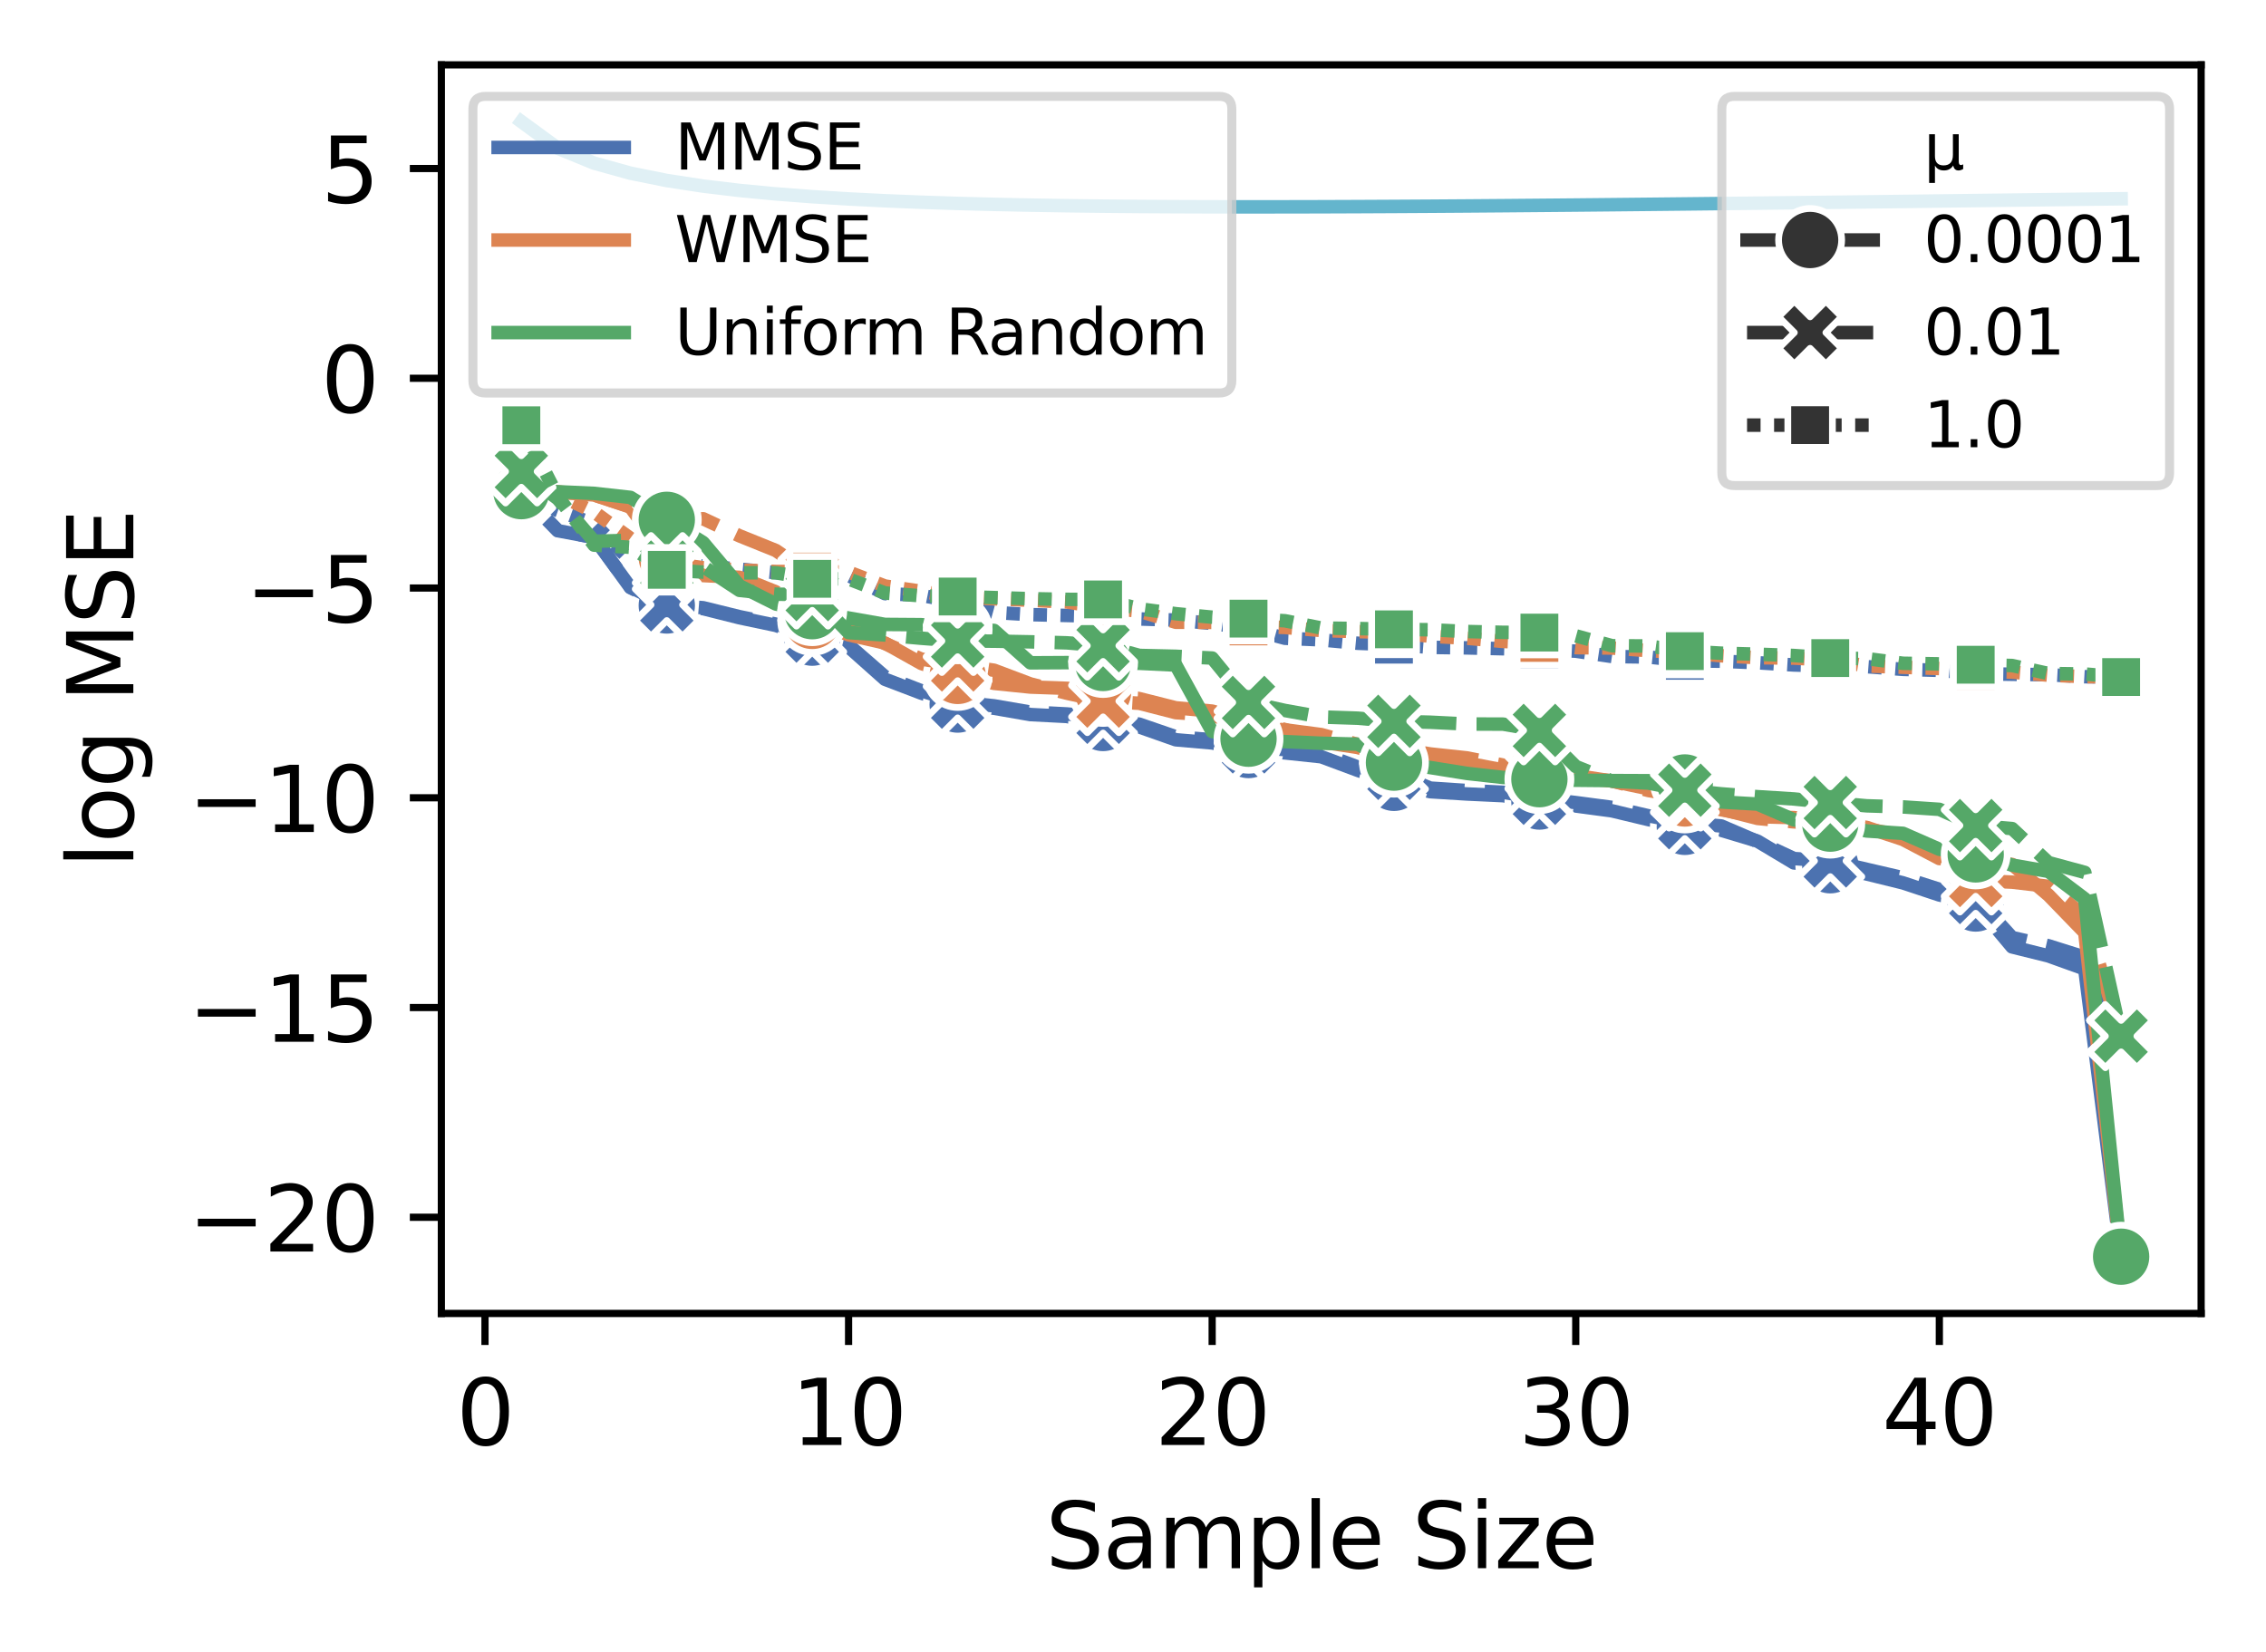 <?xml version="1.0" encoding="utf-8" standalone="no"?>
<!DOCTYPE svg PUBLIC "-//W3C//DTD SVG 1.1//EN"
  "http://www.w3.org/Graphics/SVG/1.1/DTD/svg11.dtd">
<svg xmlns:xlink="http://www.w3.org/1999/xlink" width="251.483pt" height="183.356pt" viewBox="0 0 251.483 183.356" xmlns="http://www.w3.org/2000/svg" version="1.1">
 <defs>
  <style type="text/css">*{stroke-linejoin: round; stroke-linecap: butt}</style>
 </defs>
 <g id="figure_1">
  <g id="patch_1">
   <path d="M -0 183.356 
L 251.483 183.356 
L 251.483 0 
L -0 0 
z
" style="fill: #ffffff"/>
  </g>
  <g id="axes_1">
   <g id="patch_2">
    <path d="M 48.983 145.8 
L 244.283 145.8 
L 244.283 7.2 
L 48.983 7.2 
z
" style="fill: #ffffff"/>
   </g>
   <g id="PolyCollection_1"/>
   <g id="PolyCollection_2"/>
   <g id="PolyCollection_3"/>
   <g id="PolyCollection_4"/>
   <g id="PolyCollection_5"/>
   <g id="PolyCollection_6"/>
   <g id="PolyCollection_7"/>
   <g id="PolyCollection_8"/>
   <g id="PolyCollection_9"/>
   <g id="PolyCollection_10"/>
   <g id="matplotlib.axis_1">
    <g id="xtick_1">
     <g id="line2d_1">
      <defs>
       <path id="mea31ee7e15" d="M 0 0 
L 0 3.5 
" style="stroke: #000000; stroke-width: 0.8"/>
      </defs>
      <g>
       <use xlink:href="#mea31ee7e15" x="53.825" y="145.8" style="stroke: #000000; stroke-width: 0.8"/>
      </g>
     </g>
     <g id="text_1">
      <!-- 0 -->
      <g transform="translate(50.644 160.398) scale(0.1 -0.1)">
       <defs>
        <path id="DejaVuSans-30" d="M 2034 4250 
Q 1547 4250 1301 3770 
Q 1056 3291 1056 2328 
Q 1056 1369 1301 889 
Q 1547 409 2034 409 
Q 2525 409 2770 889 
Q 3016 1369 3016 2328 
Q 3016 3291 2770 3770 
Q 2525 4250 2034 4250 
z
M 2034 4750 
Q 2819 4750 3233 4129 
Q 3647 3509 3647 2328 
Q 3647 1150 3233 529 
Q 2819 -91 2034 -91 
Q 1250 -91 836 529 
Q 422 1150 422 2328 
Q 422 3509 836 4129 
Q 1250 4750 2034 4750 
z
" transform="scale(0.016)"/>
       </defs>
       <use xlink:href="#DejaVuSans-30"/>
      </g>
     </g>
    </g>
    <g id="xtick_2">
     <g id="line2d_2">
      <g>
       <use xlink:href="#mea31ee7e15" x="94.176" y="145.8" style="stroke: #000000; stroke-width: 0.8"/>
      </g>
     </g>
     <g id="text_2">
      <!-- 10 -->
      <g transform="translate(87.814 160.398) scale(0.1 -0.1)">
       <defs>
        <path id="DejaVuSans-31" d="M 794 531 
L 1825 531 
L 1825 4091 
L 703 3866 
L 703 4441 
L 1819 4666 
L 2450 4666 
L 2450 531 
L 3481 531 
L 3481 0 
L 794 0 
L 794 531 
z
" transform="scale(0.016)"/>
       </defs>
       <use xlink:href="#DejaVuSans-31"/>
       <use xlink:href="#DejaVuSans-30" x="63.623"/>
      </g>
     </g>
    </g>
    <g id="xtick_3">
     <g id="line2d_3">
      <g>
       <use xlink:href="#mea31ee7e15" x="134.527" y="145.8" style="stroke: #000000; stroke-width: 0.8"/>
      </g>
     </g>
     <g id="text_3">
      <!-- 20 -->
      <g transform="translate(128.165 160.398) scale(0.1 -0.1)">
       <defs>
        <path id="DejaVuSans-32" d="M 1228 531 
L 3431 531 
L 3431 0 
L 469 0 
L 469 531 
Q 828 903 1448 1529 
Q 2069 2156 2228 2338 
Q 2531 2678 2651 2914 
Q 2772 3150 2772 3378 
Q 2772 3750 2511 3984 
Q 2250 4219 1831 4219 
Q 1534 4219 1204 4116 
Q 875 4013 500 3803 
L 500 4441 
Q 881 4594 1212 4672 
Q 1544 4750 1819 4750 
Q 2544 4750 2975 4387 
Q 3406 4025 3406 3419 
Q 3406 3131 3298 2873 
Q 3191 2616 2906 2266 
Q 2828 2175 2409 1742 
Q 1991 1309 1228 531 
z
" transform="scale(0.016)"/>
       </defs>
       <use xlink:href="#DejaVuSans-32"/>
       <use xlink:href="#DejaVuSans-30" x="63.623"/>
      </g>
     </g>
    </g>
    <g id="xtick_4">
     <g id="line2d_4">
      <g>
       <use xlink:href="#mea31ee7e15" x="174.879" y="145.8" style="stroke: #000000; stroke-width: 0.8"/>
      </g>
     </g>
     <g id="text_4">
      <!-- 30 -->
      <g transform="translate(168.516 160.398) scale(0.1 -0.1)">
       <defs>
        <path id="DejaVuSans-33" d="M 2597 2516 
Q 3050 2419 3304 2112 
Q 3559 1806 3559 1356 
Q 3559 666 3084 287 
Q 2609 -91 1734 -91 
Q 1441 -91 1130 -33 
Q 819 25 488 141 
L 488 750 
Q 750 597 1062 519 
Q 1375 441 1716 441 
Q 2309 441 2620 675 
Q 2931 909 2931 1356 
Q 2931 1769 2642 2001 
Q 2353 2234 1838 2234 
L 1294 2234 
L 1294 2753 
L 1863 2753 
Q 2328 2753 2575 2939 
Q 2822 3125 2822 3475 
Q 2822 3834 2567 4026 
Q 2313 4219 1838 4219 
Q 1578 4219 1281 4162 
Q 984 4106 628 3988 
L 628 4550 
Q 988 4650 1302 4700 
Q 1616 4750 1894 4750 
Q 2613 4750 3031 4423 
Q 3450 4097 3450 3541 
Q 3450 3153 3228 2886 
Q 3006 2619 2597 2516 
z
" transform="scale(0.016)"/>
       </defs>
       <use xlink:href="#DejaVuSans-33"/>
       <use xlink:href="#DejaVuSans-30" x="63.623"/>
      </g>
     </g>
    </g>
    <g id="xtick_5">
     <g id="line2d_5">
      <g>
       <use xlink:href="#mea31ee7e15" x="215.23" y="145.8" style="stroke: #000000; stroke-width: 0.8"/>
      </g>
     </g>
     <g id="text_5">
      <!-- 40 -->
      <g transform="translate(208.867 160.398) scale(0.1 -0.1)">
       <defs>
        <path id="DejaVuSans-34" d="M 2419 4116 
L 825 1625 
L 2419 1625 
L 2419 4116 
z
M 2253 4666 
L 3047 4666 
L 3047 1625 
L 3713 1625 
L 3713 1100 
L 3047 1100 
L 3047 0 
L 2419 0 
L 2419 1100 
L 313 1100 
L 313 1709 
L 2253 4666 
z
" transform="scale(0.016)"/>
       </defs>
       <use xlink:href="#DejaVuSans-34"/>
       <use xlink:href="#DejaVuSans-30" x="63.623"/>
      </g>
     </g>
    </g>
    <g id="text_6">
     <!-- Sample Size -->
     <g transform="translate(116.031 174.077) scale(0.1 -0.1)">
      <defs>
       <path id="DejaVuSans-53" d="M 3425 4513 
L 3425 3897 
Q 3066 4069 2747 4153 
Q 2428 4238 2131 4238 
Q 1616 4238 1336 4038 
Q 1056 3838 1056 3469 
Q 1056 3159 1242 3001 
Q 1428 2844 1947 2747 
L 2328 2669 
Q 3034 2534 3370 2195 
Q 3706 1856 3706 1288 
Q 3706 609 3251 259 
Q 2797 -91 1919 -91 
Q 1588 -91 1214 -16 
Q 841 59 441 206 
L 441 856 
Q 825 641 1194 531 
Q 1563 422 1919 422 
Q 2459 422 2753 634 
Q 3047 847 3047 1241 
Q 3047 1584 2836 1778 
Q 2625 1972 2144 2069 
L 1759 2144 
Q 1053 2284 737 2584 
Q 422 2884 422 3419 
Q 422 4038 858 4394 
Q 1294 4750 2059 4750 
Q 2388 4750 2728 4690 
Q 3069 4631 3425 4513 
z
" transform="scale(0.016)"/>
       <path id="DejaVuSans-61" d="M 2194 1759 
Q 1497 1759 1228 1600 
Q 959 1441 959 1056 
Q 959 750 1161 570 
Q 1363 391 1709 391 
Q 2188 391 2477 730 
Q 2766 1069 2766 1631 
L 2766 1759 
L 2194 1759 
z
M 3341 1997 
L 3341 0 
L 2766 0 
L 2766 531 
Q 2569 213 2275 61 
Q 1981 -91 1556 -91 
Q 1019 -91 701 211 
Q 384 513 384 1019 
Q 384 1609 779 1909 
Q 1175 2209 1959 2209 
L 2766 2209 
L 2766 2266 
Q 2766 2663 2505 2880 
Q 2244 3097 1772 3097 
Q 1472 3097 1187 3025 
Q 903 2953 641 2809 
L 641 3341 
Q 956 3463 1253 3523 
Q 1550 3584 1831 3584 
Q 2591 3584 2966 3190 
Q 3341 2797 3341 1997 
z
" transform="scale(0.016)"/>
       <path id="DejaVuSans-6d" d="M 3328 2828 
Q 3544 3216 3844 3400 
Q 4144 3584 4550 3584 
Q 5097 3584 5394 3201 
Q 5691 2819 5691 2113 
L 5691 0 
L 5113 0 
L 5113 2094 
Q 5113 2597 4934 2840 
Q 4756 3084 4391 3084 
Q 3944 3084 3684 2787 
Q 3425 2491 3425 1978 
L 3425 0 
L 2847 0 
L 2847 2094 
Q 2847 2600 2669 2842 
Q 2491 3084 2119 3084 
Q 1678 3084 1418 2786 
Q 1159 2488 1159 1978 
L 1159 0 
L 581 0 
L 581 3500 
L 1159 3500 
L 1159 2956 
Q 1356 3278 1631 3431 
Q 1906 3584 2284 3584 
Q 2666 3584 2933 3390 
Q 3200 3197 3328 2828 
z
" transform="scale(0.016)"/>
       <path id="DejaVuSans-70" d="M 1159 525 
L 1159 -1331 
L 581 -1331 
L 581 3500 
L 1159 3500 
L 1159 2969 
Q 1341 3281 1617 3432 
Q 1894 3584 2278 3584 
Q 2916 3584 3314 3078 
Q 3713 2572 3713 1747 
Q 3713 922 3314 415 
Q 2916 -91 2278 -91 
Q 1894 -91 1617 61 
Q 1341 213 1159 525 
z
M 3116 1747 
Q 3116 2381 2855 2742 
Q 2594 3103 2138 3103 
Q 1681 3103 1420 2742 
Q 1159 2381 1159 1747 
Q 1159 1113 1420 752 
Q 1681 391 2138 391 
Q 2594 391 2855 752 
Q 3116 1113 3116 1747 
z
" transform="scale(0.016)"/>
       <path id="DejaVuSans-6c" d="M 603 4863 
L 1178 4863 
L 1178 0 
L 603 0 
L 603 4863 
z
" transform="scale(0.016)"/>
       <path id="DejaVuSans-65" d="M 3597 1894 
L 3597 1613 
L 953 1613 
Q 991 1019 1311 708 
Q 1631 397 2203 397 
Q 2534 397 2845 478 
Q 3156 559 3463 722 
L 3463 178 
Q 3153 47 2828 -22 
Q 2503 -91 2169 -91 
Q 1331 -91 842 396 
Q 353 884 353 1716 
Q 353 2575 817 3079 
Q 1281 3584 2069 3584 
Q 2775 3584 3186 3129 
Q 3597 2675 3597 1894 
z
M 3022 2063 
Q 3016 2534 2758 2815 
Q 2500 3097 2075 3097 
Q 1594 3097 1305 2825 
Q 1016 2553 972 2059 
L 3022 2063 
z
" transform="scale(0.016)"/>
       <path id="DejaVuSans-20" transform="scale(0.016)"/>
       <path id="DejaVuSans-69" d="M 603 3500 
L 1178 3500 
L 1178 0 
L 603 0 
L 603 3500 
z
M 603 4863 
L 1178 4863 
L 1178 4134 
L 603 4134 
L 603 4863 
z
" transform="scale(0.016)"/>
       <path id="DejaVuSans-7a" d="M 353 3500 
L 3084 3500 
L 3084 2975 
L 922 459 
L 3084 459 
L 3084 0 
L 275 0 
L 275 525 
L 2438 3041 
L 353 3041 
L 353 3500 
z
" transform="scale(0.016)"/>
      </defs>
      <use xlink:href="#DejaVuSans-53"/>
      <use xlink:href="#DejaVuSans-61" x="63.477"/>
      <use xlink:href="#DejaVuSans-6d" x="124.756"/>
      <use xlink:href="#DejaVuSans-70" x="222.168"/>
      <use xlink:href="#DejaVuSans-6c" x="285.645"/>
      <use xlink:href="#DejaVuSans-65" x="313.428"/>
      <use xlink:href="#DejaVuSans-20" x="374.951"/>
      <use xlink:href="#DejaVuSans-53" x="406.738"/>
      <use xlink:href="#DejaVuSans-69" x="470.215"/>
      <use xlink:href="#DejaVuSans-7a" x="497.998"/>
      <use xlink:href="#DejaVuSans-65" x="550.488"/>
     </g>
    </g>
   </g>
   <g id="matplotlib.axis_2">
    <g id="ytick_1">
     <g id="line2d_6">
      <defs>
       <path id="mb61ab7d626" d="M 0 0 
L -3.5 0 
" style="stroke: #000000; stroke-width: 0.8"/>
      </defs>
      <g>
       <use xlink:href="#mb61ab7d626" x="48.983" y="135.124" style="stroke: #000000; stroke-width: 0.8"/>
      </g>
     </g>
     <g id="text_7">
      <!-- −20 -->
      <g transform="translate(20.878 138.923) scale(0.1 -0.1)">
       <defs>
        <path id="DejaVuSans-2212" d="M 678 2272 
L 4684 2272 
L 4684 1741 
L 678 1741 
L 678 2272 
z
" transform="scale(0.016)"/>
       </defs>
       <use xlink:href="#DejaVuSans-2212"/>
       <use xlink:href="#DejaVuSans-32" x="83.789"/>
       <use xlink:href="#DejaVuSans-30" x="147.412"/>
      </g>
     </g>
    </g>
    <g id="ytick_2">
     <g id="line2d_7">
      <g>
       <use xlink:href="#mb61ab7d626" x="48.983" y="111.841" style="stroke: #000000; stroke-width: 0.8"/>
      </g>
     </g>
     <g id="text_8">
      <!-- −15 -->
      <g transform="translate(20.878 115.64) scale(0.1 -0.1)">
       <defs>
        <path id="DejaVuSans-35" d="M 691 4666 
L 3169 4666 
L 3169 4134 
L 1269 4134 
L 1269 2991 
Q 1406 3038 1543 3061 
Q 1681 3084 1819 3084 
Q 2600 3084 3056 2656 
Q 3513 2228 3513 1497 
Q 3513 744 3044 326 
Q 2575 -91 1722 -91 
Q 1428 -91 1123 -41 
Q 819 9 494 109 
L 494 744 
Q 775 591 1075 516 
Q 1375 441 1709 441 
Q 2250 441 2565 725 
Q 2881 1009 2881 1497 
Q 2881 1984 2565 2268 
Q 2250 2553 1709 2553 
Q 1456 2553 1204 2497 
Q 953 2441 691 2322 
L 691 4666 
z
" transform="scale(0.016)"/>
       </defs>
       <use xlink:href="#DejaVuSans-2212"/>
       <use xlink:href="#DejaVuSans-31" x="83.789"/>
       <use xlink:href="#DejaVuSans-35" x="147.412"/>
      </g>
     </g>
    </g>
    <g id="ytick_3">
     <g id="line2d_8">
      <g>
       <use xlink:href="#mb61ab7d626" x="48.983" y="88.558" style="stroke: #000000; stroke-width: 0.8"/>
      </g>
     </g>
     <g id="text_9">
      <!-- −10 -->
      <g transform="translate(20.878 92.357) scale(0.1 -0.1)">
       <use xlink:href="#DejaVuSans-2212"/>
       <use xlink:href="#DejaVuSans-31" x="83.789"/>
       <use xlink:href="#DejaVuSans-30" x="147.412"/>
      </g>
     </g>
    </g>
    <g id="ytick_4">
     <g id="line2d_9">
      <g>
       <use xlink:href="#mb61ab7d626" x="48.983" y="65.275" style="stroke: #000000; stroke-width: 0.8"/>
      </g>
     </g>
     <g id="text_10">
      <!-- −5 -->
      <g transform="translate(27.241 69.074) scale(0.1 -0.1)">
       <use xlink:href="#DejaVuSans-2212"/>
       <use xlink:href="#DejaVuSans-35" x="83.789"/>
      </g>
     </g>
    </g>
    <g id="ytick_5">
     <g id="line2d_10">
      <g>
       <use xlink:href="#mb61ab7d626" x="48.983" y="41.992" style="stroke: #000000; stroke-width: 0.8"/>
      </g>
     </g>
     <g id="text_11">
      <!-- 0 -->
      <g transform="translate(35.62 45.791) scale(0.1 -0.1)">
       <use xlink:href="#DejaVuSans-30"/>
      </g>
     </g>
    </g>
    <g id="ytick_6">
     <g id="line2d_11">
      <g>
       <use xlink:href="#mb61ab7d626" x="48.983" y="18.709" style="stroke: #000000; stroke-width: 0.8"/>
      </g>
     </g>
     <g id="text_12">
      <!-- 5 -->
      <g transform="translate(35.62 22.508) scale(0.1 -0.1)">
       <use xlink:href="#DejaVuSans-35"/>
      </g>
     </g>
    </g>
    <g id="text_13">
     <!-- log MSE -->
     <g transform="translate(14.798 96.359) rotate(-90) scale(0.1 -0.1)">
      <defs>
       <path id="DejaVuSans-6f" d="M 1959 3097 
Q 1497 3097 1228 2736 
Q 959 2375 959 1747 
Q 959 1119 1226 758 
Q 1494 397 1959 397 
Q 2419 397 2687 759 
Q 2956 1122 2956 1747 
Q 2956 2369 2687 2733 
Q 2419 3097 1959 3097 
z
M 1959 3584 
Q 2709 3584 3137 3096 
Q 3566 2609 3566 1747 
Q 3566 888 3137 398 
Q 2709 -91 1959 -91 
Q 1206 -91 779 398 
Q 353 888 353 1747 
Q 353 2609 779 3096 
Q 1206 3584 1959 3584 
z
" transform="scale(0.016)"/>
       <path id="DejaVuSans-67" d="M 2906 1791 
Q 2906 2416 2648 2759 
Q 2391 3103 1925 3103 
Q 1463 3103 1205 2759 
Q 947 2416 947 1791 
Q 947 1169 1205 825 
Q 1463 481 1925 481 
Q 2391 481 2648 825 
Q 2906 1169 2906 1791 
z
M 3481 434 
Q 3481 -459 3084 -895 
Q 2688 -1331 1869 -1331 
Q 1566 -1331 1297 -1286 
Q 1028 -1241 775 -1147 
L 775 -588 
Q 1028 -725 1275 -790 
Q 1522 -856 1778 -856 
Q 2344 -856 2625 -561 
Q 2906 -266 2906 331 
L 2906 616 
Q 2728 306 2450 153 
Q 2172 0 1784 0 
Q 1141 0 747 490 
Q 353 981 353 1791 
Q 353 2603 747 3093 
Q 1141 3584 1784 3584 
Q 2172 3584 2450 3431 
Q 2728 3278 2906 2969 
L 2906 3500 
L 3481 3500 
L 3481 434 
z
" transform="scale(0.016)"/>
       <path id="DejaVuSans-4d" d="M 628 4666 
L 1569 4666 
L 2759 1491 
L 3956 4666 
L 4897 4666 
L 4897 0 
L 4281 0 
L 4281 4097 
L 3078 897 
L 2444 897 
L 1241 4097 
L 1241 0 
L 628 0 
L 628 4666 
z
" transform="scale(0.016)"/>
       <path id="DejaVuSans-45" d="M 628 4666 
L 3578 4666 
L 3578 4134 
L 1259 4134 
L 1259 2753 
L 3481 2753 
L 3481 2222 
L 1259 2222 
L 1259 531 
L 3634 531 
L 3634 0 
L 628 0 
L 628 4666 
z
" transform="scale(0.016)"/>
      </defs>
      <use xlink:href="#DejaVuSans-6c"/>
      <use xlink:href="#DejaVuSans-6f" x="27.783"/>
      <use xlink:href="#DejaVuSans-67" x="88.965"/>
      <use xlink:href="#DejaVuSans-20" x="152.441"/>
      <use xlink:href="#DejaVuSans-4d" x="184.229"/>
      <use xlink:href="#DejaVuSans-53" x="270.508"/>
      <use xlink:href="#DejaVuSans-45" x="333.984"/>
     </g>
    </g>
   </g>
   <g id="line2d_12">
    <path d="M 57.86 54.763 
L 61.895 58.908 
L 65.93 59.665 
L 69.965 65.226 
L 74.001 67.212 
L 78.036 67.56 
L 82.071 68.574 
L 86.106 69.423 
L 90.141 70.786 
L 94.176 71.808 
L 98.211 75.401 
L 102.246 76.941 
L 106.282 78.211 
L 110.317 78.618 
L 114.352 79.32 
L 118.387 79.528 
L 122.422 80.258 
L 126.457 80.698 
L 130.492 82.119 
L 134.527 82.468 
L 138.563 83.258 
L 142.598 83.573 
L 146.633 84.003 
L 150.668 85.504 
L 154.703 86.902 
L 158.738 87.882 
L 162.773 88.133 
L 166.808 88.322 
L 170.844 88.977 
L 174.879 89.467 
L 178.914 90.01 
L 182.949 90.978 
L 186.984 91.786 
L 191.019 92.161 
L 195.054 93.371 
L 199.089 95.787 
L 203.125 96.049 
L 207.16 97.013 
L 211.195 98.005 
L 215.23 99.343 
L 219.265 100.296 
L 223.3 105.109 
L 227.335 106.108 
L 231.37 107.559 
L 235.406 139.469 
" clip-path="url(#pe23b7d2ecc)" style="fill: none; stroke: #4c72b0; stroke-width: 1.5; stroke-linecap: square"/>
    <defs>
     <path id="m654d6b1bcf" d="M 0 3.5 
C 0.928 3.5 1.819 3.131 2.475 2.475 
C 3.131 1.819 3.5 0.928 3.5 0 
C 3.5 -0.928 3.131 -1.819 2.475 -2.475 
C 1.819 -3.131 0.928 -3.5 0 -3.5 
C -0.928 -3.5 -1.819 -3.131 -2.475 -2.475 
C -3.131 -1.819 -3.5 -0.928 -3.5 0 
C -3.5 0.928 -3.131 1.819 -2.475 2.475 
C -1.819 3.131 -0.928 3.5 0 3.5 
z
" style="stroke: #ffffff; stroke-width: 0.75"/>
    </defs>
    <g clip-path="url(#pe23b7d2ecc)">
     <use xlink:href="#m654d6b1bcf" x="57.86" y="54.763" style="fill: #4c72b0; stroke: #ffffff; stroke-width: 0.75"/>
     <use xlink:href="#m654d6b1bcf" x="74.001" y="67.212" style="fill: #4c72b0; stroke: #ffffff; stroke-width: 0.75"/>
     <use xlink:href="#m654d6b1bcf" x="90.141" y="70.786" style="fill: #4c72b0; stroke: #ffffff; stroke-width: 0.75"/>
     <use xlink:href="#m654d6b1bcf" x="106.282" y="78.211" style="fill: #4c72b0; stroke: #ffffff; stroke-width: 0.75"/>
     <use xlink:href="#m654d6b1bcf" x="122.422" y="80.258" style="fill: #4c72b0; stroke: #ffffff; stroke-width: 0.75"/>
     <use xlink:href="#m654d6b1bcf" x="138.563" y="83.258" style="fill: #4c72b0; stroke: #ffffff; stroke-width: 0.75"/>
     <use xlink:href="#m654d6b1bcf" x="154.703" y="86.902" style="fill: #4c72b0; stroke: #ffffff; stroke-width: 0.75"/>
     <use xlink:href="#m654d6b1bcf" x="170.844" y="88.977" style="fill: #4c72b0; stroke: #ffffff; stroke-width: 0.75"/>
     <use xlink:href="#m654d6b1bcf" x="186.984" y="91.786" style="fill: #4c72b0; stroke: #ffffff; stroke-width: 0.75"/>
     <use xlink:href="#m654d6b1bcf" x="203.125" y="96.049" style="fill: #4c72b0; stroke: #ffffff; stroke-width: 0.75"/>
     <use xlink:href="#m654d6b1bcf" x="219.265" y="100.296" style="fill: #4c72b0; stroke: #ffffff; stroke-width: 0.75"/>
     <use xlink:href="#m654d6b1bcf" x="235.406" y="139.469" style="fill: #4c72b0; stroke: #ffffff; stroke-width: 0.75"/>
    </g>
   </g>
   <g id="line2d_13">
    <path d="M 57.86 54.763 
L 61.895 58.877 
L 65.93 59.661 
L 69.965 65.177 
L 74.001 67.136 
L 78.036 67.464 
L 82.071 68.457 
L 86.106 69.283 
L 90.141 70.607 
L 94.176 71.599 
L 98.211 75.117 
L 102.246 76.677 
L 106.282 77.941 
L 110.317 78.352 
L 114.352 79.047 
L 118.387 79.253 
L 122.422 79.623 
L 126.457 80.395 
L 130.492 81.783 
L 134.527 82.124 
L 138.563 82.905 
L 142.598 83.207 
L 146.633 83.63 
L 150.668 85.134 
L 154.703 85.842 
L 158.738 87.485 
L 162.773 87.754 
L 166.808 87.948 
L 170.844 88.612 
L 174.879 89.093 
L 178.914 89.627 
L 182.949 90.559 
L 186.984 91.329 
L 191.019 91.686 
L 195.054 93.414 
L 199.089 95.305 
L 203.125 95.566 
L 207.16 96.499 
L 211.195 97.435 
L 215.23 98.719 
L 219.265 99.628 
L 223.3 104.073 
L 227.335 104.986 
L 231.37 106.257 
L 235.406 115.015 
" clip-path="url(#pe23b7d2ecc)" style="fill: none; stroke-dasharray: 6,2.25; stroke-dashoffset: 0; stroke: #4c72b0; stroke-width: 1.5"/>
    <defs>
     <path id="m8a23fce1b0" d="M -1.75 3.5 
L 0 1.75 
L 1.75 3.5 
L 3.5 1.75 
L 1.75 0 
L 3.5 -1.75 
L 1.75 -3.5 
L 0 -1.75 
L -1.75 -3.5 
L -3.5 -1.75 
L -1.75 0 
L -3.5 1.75 
z
" style="stroke: #ffffff; stroke-width: 0.75; stroke-linejoin: miter"/>
    </defs>
    <g clip-path="url(#pe23b7d2ecc)">
     <use xlink:href="#m8a23fce1b0" x="57.86" y="54.763" style="fill: #4c72b0; stroke: #ffffff; stroke-width: 0.75; stroke-linejoin: miter"/>
     <use xlink:href="#m8a23fce1b0" x="74.001" y="67.136" style="fill: #4c72b0; stroke: #ffffff; stroke-width: 0.75; stroke-linejoin: miter"/>
     <use xlink:href="#m8a23fce1b0" x="90.141" y="70.607" style="fill: #4c72b0; stroke: #ffffff; stroke-width: 0.75; stroke-linejoin: miter"/>
     <use xlink:href="#m8a23fce1b0" x="106.282" y="77.941" style="fill: #4c72b0; stroke: #ffffff; stroke-width: 0.75; stroke-linejoin: miter"/>
     <use xlink:href="#m8a23fce1b0" x="122.422" y="79.623" style="fill: #4c72b0; stroke: #ffffff; stroke-width: 0.75; stroke-linejoin: miter"/>
     <use xlink:href="#m8a23fce1b0" x="138.563" y="82.905" style="fill: #4c72b0; stroke: #ffffff; stroke-width: 0.75; stroke-linejoin: miter"/>
     <use xlink:href="#m8a23fce1b0" x="154.703" y="85.842" style="fill: #4c72b0; stroke: #ffffff; stroke-width: 0.75; stroke-linejoin: miter"/>
     <use xlink:href="#m8a23fce1b0" x="170.844" y="88.612" style="fill: #4c72b0; stroke: #ffffff; stroke-width: 0.75; stroke-linejoin: miter"/>
     <use xlink:href="#m8a23fce1b0" x="186.984" y="91.329" style="fill: #4c72b0; stroke: #ffffff; stroke-width: 0.75; stroke-linejoin: miter"/>
     <use xlink:href="#m8a23fce1b0" x="203.125" y="95.566" style="fill: #4c72b0; stroke: #ffffff; stroke-width: 0.75; stroke-linejoin: miter"/>
     <use xlink:href="#m8a23fce1b0" x="219.265" y="99.628" style="fill: #4c72b0; stroke: #ffffff; stroke-width: 0.75; stroke-linejoin: miter"/>
     <use xlink:href="#m8a23fce1b0" x="235.406" y="115.015" style="fill: #4c72b0; stroke: #ffffff; stroke-width: 0.75; stroke-linejoin: miter"/>
    </g>
   </g>
   <g id="line2d_14">
    <path d="M 57.86 54.763 
L 61.895 56.689 
L 65.93 58.155 
L 69.965 62.213 
L 74.001 62.701 
L 78.036 62.821 
L 82.071 63.179 
L 86.106 63.568 
L 90.141 63.714 
L 94.176 63.884 
L 98.211 65.895 
L 102.246 66.079 
L 106.282 66.874 
L 110.317 67.985 
L 114.352 68.227 
L 118.387 68.32 
L 122.422 68.414 
L 126.457 68.707 
L 130.492 68.834 
L 134.527 69.202 
L 138.563 69.757 
L 142.598 70.85 
L 146.633 71.028 
L 150.668 71.405 
L 154.703 71.559 
L 158.738 71.861 
L 162.773 71.918 
L 166.808 72.013 
L 170.844 72.106 
L 174.879 72.282 
L 178.914 72.878 
L 182.949 72.932 
L 186.984 73.353 
L 191.019 73.397 
L 195.054 73.569 
L 199.089 73.815 
L 203.125 73.93 
L 207.16 74.003 
L 211.195 74.301 
L 215.23 74.414 
L 219.265 74.78 
L 223.3 74.849 
L 227.335 74.898 
L 231.37 75.119 
L 235.406 75.157 
" clip-path="url(#pe23b7d2ecc)" style="fill: none; stroke-dasharray: 1.5,1.5; stroke-dashoffset: 0; stroke: #4c72b0; stroke-width: 1.5"/>
    <defs>
     <path id="m6744f0245d" d="M -2.475 -2.475 
L -2.475 2.475 
L 2.475 2.475 
L 2.475 -2.475 
z
" style="stroke: #ffffff; stroke-width: 0.75; stroke-linejoin: miter"/>
    </defs>
    <g clip-path="url(#pe23b7d2ecc)">
     <use xlink:href="#m6744f0245d" x="57.86" y="54.763" style="fill: #4c72b0; stroke: #ffffff; stroke-width: 0.75; stroke-linejoin: miter"/>
     <use xlink:href="#m6744f0245d" x="74.001" y="62.701" style="fill: #4c72b0; stroke: #ffffff; stroke-width: 0.75; stroke-linejoin: miter"/>
     <use xlink:href="#m6744f0245d" x="90.141" y="63.714" style="fill: #4c72b0; stroke: #ffffff; stroke-width: 0.75; stroke-linejoin: miter"/>
     <use xlink:href="#m6744f0245d" x="106.282" y="66.874" style="fill: #4c72b0; stroke: #ffffff; stroke-width: 0.75; stroke-linejoin: miter"/>
     <use xlink:href="#m6744f0245d" x="122.422" y="68.414" style="fill: #4c72b0; stroke: #ffffff; stroke-width: 0.75; stroke-linejoin: miter"/>
     <use xlink:href="#m6744f0245d" x="138.563" y="69.757" style="fill: #4c72b0; stroke: #ffffff; stroke-width: 0.75; stroke-linejoin: miter"/>
     <use xlink:href="#m6744f0245d" x="154.703" y="71.559" style="fill: #4c72b0; stroke: #ffffff; stroke-width: 0.75; stroke-linejoin: miter"/>
     <use xlink:href="#m6744f0245d" x="170.844" y="72.106" style="fill: #4c72b0; stroke: #ffffff; stroke-width: 0.75; stroke-linejoin: miter"/>
     <use xlink:href="#m6744f0245d" x="186.984" y="73.353" style="fill: #4c72b0; stroke: #ffffff; stroke-width: 0.75; stroke-linejoin: miter"/>
     <use xlink:href="#m6744f0245d" x="203.125" y="73.93" style="fill: #4c72b0; stroke: #ffffff; stroke-width: 0.75; stroke-linejoin: miter"/>
     <use xlink:href="#m6744f0245d" x="219.265" y="74.78" style="fill: #4c72b0; stroke: #ffffff; stroke-width: 0.75; stroke-linejoin: miter"/>
     <use xlink:href="#m6744f0245d" x="235.406" y="75.157" style="fill: #4c72b0; stroke: #ffffff; stroke-width: 0.75; stroke-linejoin: miter"/>
    </g>
   </g>
   <g id="line2d_15">
    <path d="M 57.86 54.598 
L 61.895 54.63 
L 65.93 54.946 
L 69.965 56.285 
L 74.001 61.877 
L 78.036 63.889 
L 82.071 64.089 
L 86.106 65.701 
L 90.141 68.924 
L 94.176 70.47 
L 98.211 71.379 
L 102.246 73.643 
L 106.282 75.033 
L 110.317 75.854 
L 114.352 76.266 
L 118.387 76.408 
L 122.422 76.806 
L 126.457 77.557 
L 130.492 78.574 
L 134.527 78.939 
L 138.563 80.075 
L 142.598 80.984 
L 146.633 82.356 
L 150.668 82.97 
L 154.703 84.168 
L 158.738 84.48 
L 162.773 84.701 
L 166.808 85.474 
L 170.844 85.77 
L 174.879 86.091 
L 178.914 86.705 
L 182.949 87.559 
L 186.984 88.636 
L 191.019 89.881 
L 195.054 90.651 
L 199.089 90.761 
L 203.125 91.295 
L 207.16 91.847 
L 211.195 93.184 
L 215.23 95.302 
L 219.265 95.446 
L 223.3 95.96 
L 227.335 99.357 
L 231.37 103.52 
L 235.406 139.436 
" clip-path="url(#pe23b7d2ecc)" style="fill: none; stroke: #dd8452; stroke-width: 1.5; stroke-linecap: square"/>
    <defs>
     <path id="mfb319322e8" d="M 0 3.5 
C 0.928 3.5 1.819 3.131 2.475 2.475 
C 3.131 1.819 3.5 0.928 3.5 0 
C 3.5 -0.928 3.131 -1.819 2.475 -2.475 
C 1.819 -3.131 0.928 -3.5 0 -3.5 
C -0.928 -3.5 -1.819 -3.131 -2.475 -2.475 
C -3.131 -1.819 -3.5 -0.928 -3.5 0 
C -3.5 0.928 -3.131 1.819 -2.475 2.475 
C -1.819 3.131 -0.928 3.5 0 3.5 
z
" style="stroke: #ffffff; stroke-width: 0.75"/>
    </defs>
    <g clip-path="url(#pe23b7d2ecc)">
     <use xlink:href="#mfb319322e8" x="57.86" y="54.598" style="fill: #dd8452; stroke: #ffffff; stroke-width: 0.75"/>
     <use xlink:href="#mfb319322e8" x="74.001" y="61.877" style="fill: #dd8452; stroke: #ffffff; stroke-width: 0.75"/>
     <use xlink:href="#mfb319322e8" x="90.141" y="68.924" style="fill: #dd8452; stroke: #ffffff; stroke-width: 0.75"/>
     <use xlink:href="#mfb319322e8" x="106.282" y="75.033" style="fill: #dd8452; stroke: #ffffff; stroke-width: 0.75"/>
     <use xlink:href="#mfb319322e8" x="122.422" y="76.806" style="fill: #dd8452; stroke: #ffffff; stroke-width: 0.75"/>
     <use xlink:href="#mfb319322e8" x="138.563" y="80.075" style="fill: #dd8452; stroke: #ffffff; stroke-width: 0.75"/>
     <use xlink:href="#mfb319322e8" x="154.703" y="84.168" style="fill: #dd8452; stroke: #ffffff; stroke-width: 0.75"/>
     <use xlink:href="#mfb319322e8" x="170.844" y="85.77" style="fill: #dd8452; stroke: #ffffff; stroke-width: 0.75"/>
     <use xlink:href="#mfb319322e8" x="186.984" y="88.636" style="fill: #dd8452; stroke: #ffffff; stroke-width: 0.75"/>
     <use xlink:href="#mfb319322e8" x="203.125" y="91.295" style="fill: #dd8452; stroke: #ffffff; stroke-width: 0.75"/>
     <use xlink:href="#mfb319322e8" x="219.265" y="95.446" style="fill: #dd8452; stroke: #ffffff; stroke-width: 0.75"/>
     <use xlink:href="#mfb319322e8" x="235.406" y="139.436" style="fill: #dd8452; stroke: #ffffff; stroke-width: 0.75"/>
    </g>
   </g>
   <g id="line2d_16">
    <path d="M 57.86 54.595 
L 61.895 54.609 
L 65.93 54.928 
L 69.965 56.259 
L 74.001 57.901 
L 78.036 57.584 
L 82.071 59.48 
L 86.106 61.11 
L 90.141 63.887 
L 94.176 69.507 
L 98.211 71.436 
L 102.246 73.162 
L 106.282 73.812 
L 110.317 74.401 
L 114.352 75.921 
L 118.387 76.946 
L 122.422 77.829 
L 126.457 78.071 
L 130.492 79.106 
L 134.527 79.374 
L 138.563 80.702 
L 142.598 81.017 
L 146.633 81.544 
L 150.668 82.629 
L 154.703 83.023 
L 158.738 83.695 
L 162.773 84.129 
L 166.808 84.929 
L 170.844 85.791 
L 174.879 86.296 
L 178.914 86.692 
L 182.949 87.752 
L 186.984 88.423 
L 191.019 89.815 
L 195.054 90.849 
L 199.089 91.232 
L 203.125 91.369 
L 207.16 92.029 
L 211.195 92.739 
L 215.23 94.8 
L 219.265 97.743 
L 223.3 97.921 
L 227.335 98.389 
L 231.37 101.77 
L 235.406 115.002 
" clip-path="url(#pe23b7d2ecc)" style="fill: none; stroke-dasharray: 6,2.25; stroke-dashoffset: 0; stroke: #dd8452; stroke-width: 1.5"/>
    <defs>
     <path id="me2296bf3fa" d="M -1.75 3.5 
L 0 1.75 
L 1.75 3.5 
L 3.5 1.75 
L 1.75 0 
L 3.5 -1.75 
L 1.75 -3.5 
L 0 -1.75 
L -1.75 -3.5 
L -3.5 -1.75 
L -1.75 0 
L -3.5 1.75 
z
" style="stroke: #ffffff; stroke-width: 0.75; stroke-linejoin: miter"/>
    </defs>
    <g clip-path="url(#pe23b7d2ecc)">
     <use xlink:href="#me2296bf3fa" x="57.86" y="54.595" style="fill: #dd8452; stroke: #ffffff; stroke-width: 0.75; stroke-linejoin: miter"/>
     <use xlink:href="#me2296bf3fa" x="74.001" y="57.901" style="fill: #dd8452; stroke: #ffffff; stroke-width: 0.75; stroke-linejoin: miter"/>
     <use xlink:href="#me2296bf3fa" x="90.141" y="63.887" style="fill: #dd8452; stroke: #ffffff; stroke-width: 0.75; stroke-linejoin: miter"/>
     <use xlink:href="#me2296bf3fa" x="106.282" y="73.812" style="fill: #dd8452; stroke: #ffffff; stroke-width: 0.75; stroke-linejoin: miter"/>
     <use xlink:href="#me2296bf3fa" x="122.422" y="77.829" style="fill: #dd8452; stroke: #ffffff; stroke-width: 0.75; stroke-linejoin: miter"/>
     <use xlink:href="#me2296bf3fa" x="138.563" y="80.702" style="fill: #dd8452; stroke: #ffffff; stroke-width: 0.75; stroke-linejoin: miter"/>
     <use xlink:href="#me2296bf3fa" x="154.703" y="83.023" style="fill: #dd8452; stroke: #ffffff; stroke-width: 0.75; stroke-linejoin: miter"/>
     <use xlink:href="#me2296bf3fa" x="170.844" y="85.791" style="fill: #dd8452; stroke: #ffffff; stroke-width: 0.75; stroke-linejoin: miter"/>
     <use xlink:href="#me2296bf3fa" x="186.984" y="88.423" style="fill: #dd8452; stroke: #ffffff; stroke-width: 0.75; stroke-linejoin: miter"/>
     <use xlink:href="#me2296bf3fa" x="203.125" y="91.369" style="fill: #dd8452; stroke: #ffffff; stroke-width: 0.75; stroke-linejoin: miter"/>
     <use xlink:href="#me2296bf3fa" x="219.265" y="97.743" style="fill: #dd8452; stroke: #ffffff; stroke-width: 0.75; stroke-linejoin: miter"/>
     <use xlink:href="#me2296bf3fa" x="235.406" y="115.002" style="fill: #dd8452; stroke: #ffffff; stroke-width: 0.75; stroke-linejoin: miter"/>
    </g>
   </g>
   <g id="line2d_17">
    <path d="M 57.86 54.595 
L 61.895 54.878 
L 65.93 56.836 
L 69.965 59.762 
L 74.001 62.45 
L 78.036 63.025 
L 82.071 63.267 
L 86.106 63.438 
L 90.141 63.451 
L 94.176 63.497 
L 98.211 65.052 
L 102.246 65.634 
L 106.282 66.308 
L 110.317 66.467 
L 114.352 66.633 
L 118.387 66.82 
L 122.422 67.462 
L 126.457 67.836 
L 130.492 69.074 
L 134.527 69.091 
L 138.563 69.538 
L 142.598 69.651 
L 146.633 69.986 
L 150.668 70.111 
L 154.703 70.202 
L 158.738 70.625 
L 162.773 70.845 
L 166.808 71.202 
L 170.844 71.367 
L 174.879 71.892 
L 178.914 71.934 
L 182.949 72.225 
L 186.984 72.441 
L 191.019 72.792 
L 195.054 73.006 
L 199.089 73.053 
L 203.125 73.267 
L 207.16 73.925 
L 211.195 74.07 
L 215.23 74.208 
L 219.265 74.492 
L 223.3 74.607 
L 227.335 74.951 
L 231.37 75.11 
L 235.406 75.157 
" clip-path="url(#pe23b7d2ecc)" style="fill: none; stroke-dasharray: 1.5,1.5; stroke-dashoffset: 0; stroke: #dd8452; stroke-width: 1.5"/>
    <defs>
     <path id="m176443d159" d="M -2.475 -2.475 
L -2.475 2.475 
L 2.475 2.475 
L 2.475 -2.475 
z
" style="stroke: #ffffff; stroke-width: 0.75; stroke-linejoin: miter"/>
    </defs>
    <g clip-path="url(#pe23b7d2ecc)">
     <use xlink:href="#m176443d159" x="57.86" y="54.595" style="fill: #dd8452; stroke: #ffffff; stroke-width: 0.75; stroke-linejoin: miter"/>
     <use xlink:href="#m176443d159" x="74.001" y="62.45" style="fill: #dd8452; stroke: #ffffff; stroke-width: 0.75; stroke-linejoin: miter"/>
     <use xlink:href="#m176443d159" x="90.141" y="63.451" style="fill: #dd8452; stroke: #ffffff; stroke-width: 0.75; stroke-linejoin: miter"/>
     <use xlink:href="#m176443d159" x="106.282" y="66.308" style="fill: #dd8452; stroke: #ffffff; stroke-width: 0.75; stroke-linejoin: miter"/>
     <use xlink:href="#m176443d159" x="122.422" y="67.462" style="fill: #dd8452; stroke: #ffffff; stroke-width: 0.75; stroke-linejoin: miter"/>
     <use xlink:href="#m176443d159" x="138.563" y="69.538" style="fill: #dd8452; stroke: #ffffff; stroke-width: 0.75; stroke-linejoin: miter"/>
     <use xlink:href="#m176443d159" x="154.703" y="70.202" style="fill: #dd8452; stroke: #ffffff; stroke-width: 0.75; stroke-linejoin: miter"/>
     <use xlink:href="#m176443d159" x="170.844" y="71.367" style="fill: #dd8452; stroke: #ffffff; stroke-width: 0.75; stroke-linejoin: miter"/>
     <use xlink:href="#m176443d159" x="186.984" y="72.441" style="fill: #dd8452; stroke: #ffffff; stroke-width: 0.75; stroke-linejoin: miter"/>
     <use xlink:href="#m176443d159" x="203.125" y="73.267" style="fill: #dd8452; stroke: #ffffff; stroke-width: 0.75; stroke-linejoin: miter"/>
     <use xlink:href="#m176443d159" x="219.265" y="74.492" style="fill: #dd8452; stroke: #ffffff; stroke-width: 0.75; stroke-linejoin: miter"/>
     <use xlink:href="#m176443d159" x="235.406" y="75.157" style="fill: #dd8452; stroke: #ffffff; stroke-width: 0.75; stroke-linejoin: miter"/>
    </g>
   </g>
   <g id="line2d_18">
    <path d="M 57.86 54.522 
L 61.895 54.584 
L 65.93 54.767 
L 69.965 55.214 
L 74.001 57.703 
L 78.036 60.226 
L 82.071 65.028 
L 86.106 67.05 
L 90.141 67.846 
L 94.176 68.604 
L 98.211 69.314 
L 102.246 69.343 
L 106.282 69.857 
L 110.317 69.982 
L 114.352 73.576 
L 118.387 73.555 
L 122.422 73.596 
L 126.457 73.63 
L 130.492 73.826 
L 134.527 81.198 
L 138.563 82.003 
L 142.598 82.323 
L 146.633 82.504 
L 150.668 82.604 
L 154.703 84.658 
L 158.738 85.204 
L 162.773 85.849 
L 166.808 86.302 
L 170.844 86.495 
L 174.879 86.61 
L 178.914 86.648 
L 182.949 86.665 
L 186.984 86.856 
L 191.019 89.024 
L 195.054 89.257 
L 199.089 91.008 
L 203.125 91.43 
L 207.16 92.242 
L 211.195 92.505 
L 215.23 94.272 
L 219.265 94.846 
L 223.3 96.028 
L 227.335 96.728 
L 231.37 99.776 
L 235.406 139.5 
" clip-path="url(#pe23b7d2ecc)" style="fill: none; stroke: #55a868; stroke-width: 1.5; stroke-linecap: square"/>
    <defs>
     <path id="m3cade72807" d="M 0 3.5 
C 0.928 3.5 1.819 3.131 2.475 2.475 
C 3.131 1.819 3.5 0.928 3.5 0 
C 3.5 -0.928 3.131 -1.819 2.475 -2.475 
C 1.819 -3.131 0.928 -3.5 0 -3.5 
C -0.928 -3.5 -1.819 -3.131 -2.475 -2.475 
C -3.131 -1.819 -3.5 -0.928 -3.5 0 
C -3.5 0.928 -3.131 1.819 -2.475 2.475 
C -1.819 3.131 -0.928 3.5 0 3.5 
z
" style="stroke: #ffffff; stroke-width: 0.75"/>
    </defs>
    <g clip-path="url(#pe23b7d2ecc)">
     <use xlink:href="#m3cade72807" x="57.86" y="54.522" style="fill: #55a868; stroke: #ffffff; stroke-width: 0.75"/>
     <use xlink:href="#m3cade72807" x="74.001" y="57.703" style="fill: #55a868; stroke: #ffffff; stroke-width: 0.75"/>
     <use xlink:href="#m3cade72807" x="90.141" y="67.846" style="fill: #55a868; stroke: #ffffff; stroke-width: 0.75"/>
     <use xlink:href="#m3cade72807" x="106.282" y="69.857" style="fill: #55a868; stroke: #ffffff; stroke-width: 0.75"/>
     <use xlink:href="#m3cade72807" x="122.422" y="73.596" style="fill: #55a868; stroke: #ffffff; stroke-width: 0.75"/>
     <use xlink:href="#m3cade72807" x="138.563" y="82.003" style="fill: #55a868; stroke: #ffffff; stroke-width: 0.75"/>
     <use xlink:href="#m3cade72807" x="154.703" y="84.658" style="fill: #55a868; stroke: #ffffff; stroke-width: 0.75"/>
     <use xlink:href="#m3cade72807" x="170.844" y="86.495" style="fill: #55a868; stroke: #ffffff; stroke-width: 0.75"/>
     <use xlink:href="#m3cade72807" x="186.984" y="86.856" style="fill: #55a868; stroke: #ffffff; stroke-width: 0.75"/>
     <use xlink:href="#m3cade72807" x="203.125" y="91.43" style="fill: #55a868; stroke: #ffffff; stroke-width: 0.75"/>
     <use xlink:href="#m3cade72807" x="219.265" y="94.846" style="fill: #55a868; stroke: #ffffff; stroke-width: 0.75"/>
     <use xlink:href="#m3cade72807" x="235.406" y="139.5" style="fill: #55a868; stroke: #ffffff; stroke-width: 0.75"/>
    </g>
   </g>
   <g id="line2d_19">
    <path d="M 57.86 52.336 
L 61.895 55.361 
L 65.93 60.081 
L 69.965 59.982 
L 74.001 62.948 
L 78.036 62.882 
L 82.071 65.534 
L 86.106 65.959 
L 90.141 66.003 
L 94.176 70.22 
L 98.211 70.487 
L 102.246 70.851 
L 106.282 71.152 
L 110.317 71.173 
L 114.352 71.247 
L 118.387 71.359 
L 122.422 71.675 
L 126.457 72.758 
L 130.492 72.852 
L 134.527 73.048 
L 138.563 77.975 
L 142.598 78.866 
L 146.633 79.592 
L 150.668 79.723 
L 154.703 80.07 
L 158.738 80.171 
L 162.773 80.37 
L 166.808 80.382 
L 170.844 81.079 
L 174.879 85.082 
L 178.914 86.72 
L 182.949 86.923 
L 186.984 87.717 
L 191.019 88.119 
L 195.054 88.436 
L 199.089 88.689 
L 203.125 89.086 
L 207.16 89.45 
L 211.195 89.573 
L 215.23 89.842 
L 219.265 91.64 
L 223.3 91.976 
L 227.335 95.749 
L 231.37 96.839 
L 235.406 115.019 
" clip-path="url(#pe23b7d2ecc)" style="fill: none; stroke-dasharray: 6,2.25; stroke-dashoffset: 0; stroke: #55a868; stroke-width: 1.5"/>
    <defs>
     <path id="m82867fc370" d="M -1.75 3.5 
L 0 1.75 
L 1.75 3.5 
L 3.5 1.75 
L 1.75 0 
L 3.5 -1.75 
L 1.75 -3.5 
L 0 -1.75 
L -1.75 -3.5 
L -3.5 -1.75 
L -1.75 0 
L -3.5 1.75 
z
" style="stroke: #ffffff; stroke-width: 0.75; stroke-linejoin: miter"/>
    </defs>
    <g clip-path="url(#pe23b7d2ecc)">
     <use xlink:href="#m82867fc370" x="57.86" y="52.336" style="fill: #55a868; stroke: #ffffff; stroke-width: 0.75; stroke-linejoin: miter"/>
     <use xlink:href="#m82867fc370" x="74.001" y="62.948" style="fill: #55a868; stroke: #ffffff; stroke-width: 0.75; stroke-linejoin: miter"/>
     <use xlink:href="#m82867fc370" x="90.141" y="66.003" style="fill: #55a868; stroke: #ffffff; stroke-width: 0.75; stroke-linejoin: miter"/>
     <use xlink:href="#m82867fc370" x="106.282" y="71.152" style="fill: #55a868; stroke: #ffffff; stroke-width: 0.75; stroke-linejoin: miter"/>
     <use xlink:href="#m82867fc370" x="122.422" y="71.675" style="fill: #55a868; stroke: #ffffff; stroke-width: 0.75; stroke-linejoin: miter"/>
     <use xlink:href="#m82867fc370" x="138.563" y="77.975" style="fill: #55a868; stroke: #ffffff; stroke-width: 0.75; stroke-linejoin: miter"/>
     <use xlink:href="#m82867fc370" x="154.703" y="80.07" style="fill: #55a868; stroke: #ffffff; stroke-width: 0.75; stroke-linejoin: miter"/>
     <use xlink:href="#m82867fc370" x="170.844" y="81.079" style="fill: #55a868; stroke: #ffffff; stroke-width: 0.75; stroke-linejoin: miter"/>
     <use xlink:href="#m82867fc370" x="186.984" y="87.717" style="fill: #55a868; stroke: #ffffff; stroke-width: 0.75; stroke-linejoin: miter"/>
     <use xlink:href="#m82867fc370" x="203.125" y="89.086" style="fill: #55a868; stroke: #ffffff; stroke-width: 0.75; stroke-linejoin: miter"/>
     <use xlink:href="#m82867fc370" x="219.265" y="91.64" style="fill: #55a868; stroke: #ffffff; stroke-width: 0.75; stroke-linejoin: miter"/>
     <use xlink:href="#m82867fc370" x="235.406" y="115.019" style="fill: #55a868; stroke: #ffffff; stroke-width: 0.75; stroke-linejoin: miter"/>
    </g>
   </g>
   <g id="line2d_20">
    <path d="M 57.86 47.209 
L 61.895 55.12 
L 65.93 60.512 
L 69.965 60.753 
L 74.001 63.255 
L 78.036 63.507 
L 82.071 63.579 
L 86.106 63.585 
L 90.141 64.251 
L 94.176 64.263 
L 98.211 65.827 
L 102.246 66.14 
L 106.282 66.217 
L 110.317 66.336 
L 114.352 66.457 
L 118.387 66.534 
L 122.422 66.541 
L 126.457 67.582 
L 130.492 68.124 
L 134.527 68.512 
L 138.563 68.672 
L 142.598 68.909 
L 146.633 69.715 
L 150.668 69.771 
L 154.703 69.859 
L 158.738 69.906 
L 162.773 70.102 
L 166.808 70.193 
L 170.844 70.221 
L 174.879 70.581 
L 178.914 71.68 
L 182.949 71.71 
L 186.984 72.278 
L 191.019 72.507 
L 195.054 72.62 
L 199.089 72.765 
L 203.125 73.049 
L 207.16 73.108 
L 211.195 73.627 
L 215.23 73.694 
L 219.265 73.787 
L 223.3 73.876 
L 227.335 74.764 
L 231.37 74.817 
L 235.406 75.157 
" clip-path="url(#pe23b7d2ecc)" style="fill: none; stroke-dasharray: 1.5,1.5; stroke-dashoffset: 0; stroke: #55a868; stroke-width: 1.5"/>
    <defs>
     <path id="mcae0614e7e" d="M -2.475 -2.475 
L -2.475 2.475 
L 2.475 2.475 
L 2.475 -2.475 
z
" style="stroke: #ffffff; stroke-width: 0.75; stroke-linejoin: miter"/>
    </defs>
    <g clip-path="url(#pe23b7d2ecc)">
     <use xlink:href="#mcae0614e7e" x="57.86" y="47.209" style="fill: #55a868; stroke: #ffffff; stroke-width: 0.75; stroke-linejoin: miter"/>
     <use xlink:href="#mcae0614e7e" x="74.001" y="63.255" style="fill: #55a868; stroke: #ffffff; stroke-width: 0.75; stroke-linejoin: miter"/>
     <use xlink:href="#mcae0614e7e" x="90.141" y="64.251" style="fill: #55a868; stroke: #ffffff; stroke-width: 0.75; stroke-linejoin: miter"/>
     <use xlink:href="#mcae0614e7e" x="106.282" y="66.217" style="fill: #55a868; stroke: #ffffff; stroke-width: 0.75; stroke-linejoin: miter"/>
     <use xlink:href="#mcae0614e7e" x="122.422" y="66.541" style="fill: #55a868; stroke: #ffffff; stroke-width: 0.75; stroke-linejoin: miter"/>
     <use xlink:href="#mcae0614e7e" x="138.563" y="68.672" style="fill: #55a868; stroke: #ffffff; stroke-width: 0.75; stroke-linejoin: miter"/>
     <use xlink:href="#mcae0614e7e" x="154.703" y="69.859" style="fill: #55a868; stroke: #ffffff; stroke-width: 0.75; stroke-linejoin: miter"/>
     <use xlink:href="#mcae0614e7e" x="170.844" y="70.221" style="fill: #55a868; stroke: #ffffff; stroke-width: 0.75; stroke-linejoin: miter"/>
     <use xlink:href="#mcae0614e7e" x="186.984" y="72.278" style="fill: #55a868; stroke: #ffffff; stroke-width: 0.75; stroke-linejoin: miter"/>
     <use xlink:href="#mcae0614e7e" x="203.125" y="73.049" style="fill: #55a868; stroke: #ffffff; stroke-width: 0.75; stroke-linejoin: miter"/>
     <use xlink:href="#mcae0614e7e" x="219.265" y="73.787" style="fill: #55a868; stroke: #ffffff; stroke-width: 0.75; stroke-linejoin: miter"/>
     <use xlink:href="#mcae0614e7e" x="235.406" y="75.157" style="fill: #55a868; stroke: #ffffff; stroke-width: 0.75; stroke-linejoin: miter"/>
    </g>
   </g>
   <g id="line2d_21"/>
   <g id="line2d_22"/>
   <g id="line2d_23"/>
   <g id="line2d_24"/>
   <g id="line2d_25"/>
   <g id="line2d_26"/>
   <g id="line2d_27"/>
   <g id="line2d_28"/>
   <g id="line2d_29">
    <path d="M 57.86 13.5 
L 61.895 16.451 
L 65.93 18.106 
L 69.965 19.225 
L 74.001 20.039 
L 78.036 20.657 
L 82.071 21.14 
L 86.106 21.524 
L 90.141 21.833 
L 94.176 22.082 
L 98.211 22.285 
L 102.246 22.448 
L 106.282 22.581 
L 110.317 22.686 
L 114.352 22.77 
L 118.387 22.835 
L 122.422 22.884 
L 126.457 22.92 
L 130.492 22.943 
L 134.527 22.957 
L 138.563 22.962 
L 142.598 22.959 
L 146.633 22.95 
L 150.668 22.935 
L 154.703 22.915 
L 158.738 22.891 
L 162.773 22.863 
L 166.808 22.832 
L 170.844 22.797 
L 174.879 22.761 
L 178.914 22.722 
L 182.949 22.681 
L 186.984 22.639 
L 191.019 22.595 
L 195.054 22.55 
L 199.089 22.504 
L 203.125 22.457 
L 207.16 22.41 
L 211.195 22.362 
L 215.23 22.313 
L 219.265 22.263 
L 223.3 22.214 
L 227.335 22.164 
L 231.37 22.114 
L 235.406 22.064 
" clip-path="url(#pe23b7d2ecc)" style="fill: none; stroke: #64b5cd; stroke-width: 1.5; stroke-linecap: square"/>
   </g>
   <g id="patch_3">
    <path d="M 48.983 145.8 
L 48.983 7.2 
" style="fill: none; stroke: #000000; stroke-width: 0.8; stroke-linejoin: miter; stroke-linecap: square"/>
   </g>
   <g id="patch_4">
    <path d="M 244.283 145.8 
L 244.283 7.2 
" style="fill: none; stroke: #000000; stroke-width: 0.8; stroke-linejoin: miter; stroke-linecap: square"/>
   </g>
   <g id="patch_5">
    <path d="M 48.983 145.8 
L 244.283 145.8 
" style="fill: none; stroke: #000000; stroke-width: 0.8; stroke-linejoin: miter; stroke-linecap: square"/>
   </g>
   <g id="patch_6">
    <path d="M 48.983 7.2 
L 244.283 7.2 
" style="fill: none; stroke: #000000; stroke-width: 0.8; stroke-linejoin: miter; stroke-linecap: square"/>
   </g>
   <g id="legend_1">
    <g id="patch_7">
     <path d="M 53.883 43.624 
L 135.31 43.624 
Q 136.71 43.624 136.71 42.224 
L 136.71 12.1 
Q 136.71 10.7 135.31 10.7 
L 53.883 10.7 
Q 52.483 10.7 52.483 12.1 
L 52.483 42.224 
Q 52.483 43.624 53.883 43.624 
z
" style="fill: #ffffff; opacity: 0.8; stroke: #cccccc; stroke-linejoin: miter"/>
    </g>
    <g id="line2d_30">
     <path d="M 55.283 16.369 
L 62.283 16.369 
L 69.283 16.369 
" style="fill: none; stroke: #4c72b0; stroke-width: 1.5; stroke-linecap: square"/>
    </g>
    <g id="text_14">
     <!-- MMSE -->
     <g transform="translate(74.883 18.819) scale(0.07 -0.07)">
      <use xlink:href="#DejaVuSans-4d"/>
      <use xlink:href="#DejaVuSans-4d" x="86.279"/>
      <use xlink:href="#DejaVuSans-53" x="172.559"/>
      <use xlink:href="#DejaVuSans-45" x="236.035"/>
     </g>
    </g>
    <g id="line2d_31">
     <path d="M 55.283 26.644 
L 62.283 26.644 
L 69.283 26.644 
" style="fill: none; stroke: #dd8452; stroke-width: 1.5; stroke-linecap: square"/>
    </g>
    <g id="text_15">
     <!-- WMSE -->
     <g transform="translate(74.883 29.094) scale(0.07 -0.07)">
      <defs>
       <path id="DejaVuSans-57" d="M 213 4666 
L 850 4666 
L 1831 722 
L 2809 4666 
L 3519 4666 
L 4500 722 
L 5478 4666 
L 6119 4666 
L 4947 0 
L 4153 0 
L 3169 4050 
L 2175 0 
L 1381 0 
L 213 4666 
z
" transform="scale(0.016)"/>
      </defs>
      <use xlink:href="#DejaVuSans-57"/>
      <use xlink:href="#DejaVuSans-4d" x="98.877"/>
      <use xlink:href="#DejaVuSans-53" x="185.156"/>
      <use xlink:href="#DejaVuSans-45" x="248.633"/>
     </g>
    </g>
    <g id="line2d_32">
     <path d="M 55.283 36.918 
L 62.283 36.918 
L 69.283 36.918 
" style="fill: none; stroke: #55a868; stroke-width: 1.5; stroke-linecap: square"/>
    </g>
    <g id="text_16">
     <!-- Uniform Random -->
     <g transform="translate(74.883 39.368) scale(0.07 -0.07)">
      <defs>
       <path id="DejaVuSans-55" d="M 556 4666 
L 1191 4666 
L 1191 1831 
Q 1191 1081 1462 751 
Q 1734 422 2344 422 
Q 2950 422 3222 751 
Q 3494 1081 3494 1831 
L 3494 4666 
L 4128 4666 
L 4128 1753 
Q 4128 841 3676 375 
Q 3225 -91 2344 -91 
Q 1459 -91 1007 375 
Q 556 841 556 1753 
L 556 4666 
z
" transform="scale(0.016)"/>
       <path id="DejaVuSans-6e" d="M 3513 2113 
L 3513 0 
L 2938 0 
L 2938 2094 
Q 2938 2591 2744 2837 
Q 2550 3084 2163 3084 
Q 1697 3084 1428 2787 
Q 1159 2491 1159 1978 
L 1159 0 
L 581 0 
L 581 3500 
L 1159 3500 
L 1159 2956 
Q 1366 3272 1645 3428 
Q 1925 3584 2291 3584 
Q 2894 3584 3203 3211 
Q 3513 2838 3513 2113 
z
" transform="scale(0.016)"/>
       <path id="DejaVuSans-66" d="M 2375 4863 
L 2375 4384 
L 1825 4384 
Q 1516 4384 1395 4259 
Q 1275 4134 1275 3809 
L 1275 3500 
L 2222 3500 
L 2222 3053 
L 1275 3053 
L 1275 0 
L 697 0 
L 697 3053 
L 147 3053 
L 147 3500 
L 697 3500 
L 697 3744 
Q 697 4328 969 4595 
Q 1241 4863 1831 4863 
L 2375 4863 
z
" transform="scale(0.016)"/>
       <path id="DejaVuSans-72" d="M 2631 2963 
Q 2534 3019 2420 3045 
Q 2306 3072 2169 3072 
Q 1681 3072 1420 2755 
Q 1159 2438 1159 1844 
L 1159 0 
L 581 0 
L 581 3500 
L 1159 3500 
L 1159 2956 
Q 1341 3275 1631 3429 
Q 1922 3584 2338 3584 
Q 2397 3584 2469 3576 
Q 2541 3569 2628 3553 
L 2631 2963 
z
" transform="scale(0.016)"/>
       <path id="DejaVuSans-52" d="M 2841 2188 
Q 3044 2119 3236 1894 
Q 3428 1669 3622 1275 
L 4263 0 
L 3584 0 
L 2988 1197 
Q 2756 1666 2539 1819 
Q 2322 1972 1947 1972 
L 1259 1972 
L 1259 0 
L 628 0 
L 628 4666 
L 2053 4666 
Q 2853 4666 3247 4331 
Q 3641 3997 3641 3322 
Q 3641 2881 3436 2590 
Q 3231 2300 2841 2188 
z
M 1259 4147 
L 1259 2491 
L 2053 2491 
Q 2509 2491 2742 2702 
Q 2975 2913 2975 3322 
Q 2975 3731 2742 3939 
Q 2509 4147 2053 4147 
L 1259 4147 
z
" transform="scale(0.016)"/>
       <path id="DejaVuSans-64" d="M 2906 2969 
L 2906 4863 
L 3481 4863 
L 3481 0 
L 2906 0 
L 2906 525 
Q 2725 213 2448 61 
Q 2172 -91 1784 -91 
Q 1150 -91 751 415 
Q 353 922 353 1747 
Q 353 2572 751 3078 
Q 1150 3584 1784 3584 
Q 2172 3584 2448 3432 
Q 2725 3281 2906 2969 
z
M 947 1747 
Q 947 1113 1208 752 
Q 1469 391 1925 391 
Q 2381 391 2643 752 
Q 2906 1113 2906 1747 
Q 2906 2381 2643 2742 
Q 2381 3103 1925 3103 
Q 1469 3103 1208 2742 
Q 947 2381 947 1747 
z
" transform="scale(0.016)"/>
      </defs>
      <use xlink:href="#DejaVuSans-55"/>
      <use xlink:href="#DejaVuSans-6e" x="73.193"/>
      <use xlink:href="#DejaVuSans-69" x="136.572"/>
      <use xlink:href="#DejaVuSans-66" x="164.355"/>
      <use xlink:href="#DejaVuSans-6f" x="199.561"/>
      <use xlink:href="#DejaVuSans-72" x="260.742"/>
      <use xlink:href="#DejaVuSans-6d" x="300.105"/>
      <use xlink:href="#DejaVuSans-20" x="397.518"/>
      <use xlink:href="#DejaVuSans-52" x="429.305"/>
      <use xlink:href="#DejaVuSans-61" x="496.537"/>
      <use xlink:href="#DejaVuSans-6e" x="557.816"/>
      <use xlink:href="#DejaVuSans-64" x="621.195"/>
      <use xlink:href="#DejaVuSans-6f" x="684.672"/>
      <use xlink:href="#DejaVuSans-6d" x="745.854"/>
     </g>
    </g>
   </g>
   <g id="legend_2">
    <g id="patch_8">
     <path d="M 192.489 53.899 
L 239.383 53.899 
Q 240.783 53.899 240.783 52.499 
L 240.783 12.1 
Q 240.783 10.7 239.383 10.7 
L 192.489 10.7 
Q 191.089 10.7 191.089 12.1 
L 191.089 52.499 
Q 191.089 53.899 192.489 53.899 
z
" style="fill: #ffffff; opacity: 0.8; stroke: #cccccc; stroke-linejoin: miter"/>
    </g>
    <g id="line2d_33">
     <path d="M 193.889 16.369 
L 200.889 16.369 
L 207.889 16.369 
" style="fill: none"/>
    </g>
    <g id="text_17">
     <!-- μ -->
     <g transform="translate(213.489 18.819) scale(0.07 -0.07)">
      <defs>
       <path id="DejaVuSans-3bc" d="M 544 -1331 
L 544 3500 
L 1119 3500 
L 1119 1325 
Q 1119 872 1334 640 
Q 1550 409 1972 409 
Q 2434 409 2667 671 
Q 2900 934 2900 1459 
L 2900 3500 
L 3475 3500 
L 3475 806 
Q 3475 619 3529 530 
Q 3584 441 3700 441 
Q 3728 441 3778 458 
Q 3828 475 3916 513 
L 3916 50 
Q 3788 -22 3673 -56 
Q 3559 -91 3450 -91 
Q 3234 -91 3106 31 
Q 2978 153 2931 403 
Q 2775 156 2548 32 
Q 2322 -91 2016 -91 
Q 1697 -91 1473 31 
Q 1250 153 1119 397 
L 1119 -1331 
L 544 -1331 
z
" transform="scale(0.016)"/>
      </defs>
      <use xlink:href="#DejaVuSans-3bc"/>
     </g>
    </g>
    <g id="line2d_34">
     <path d="M 193.889 26.644 
L 200.889 26.644 
L 207.889 26.644 
" style="fill: none; stroke: #333333; stroke-width: 1.5; stroke-linecap: square"/>
     <defs>
      <path id="m0465460ce4" d="M 0 3.5 
C 0.928 3.5 1.819 3.131 2.475 2.475 
C 3.131 1.819 3.5 0.928 3.5 0 
C 3.5 -0.928 3.131 -1.819 2.475 -2.475 
C 1.819 -3.131 0.928 -3.5 0 -3.5 
C -0.928 -3.5 -1.819 -3.131 -2.475 -2.475 
C -3.131 -1.819 -3.5 -0.928 -3.5 0 
C -3.5 0.928 -3.131 1.819 -2.475 2.475 
C -1.819 3.131 -0.928 3.5 0 3.5 
z
" style="stroke: #ffffff; stroke-width: 0.75"/>
     </defs>
     <g>
      <use xlink:href="#m0465460ce4" x="200.889" y="26.644" style="fill: #333333; stroke: #ffffff; stroke-width: 0.75"/>
     </g>
    </g>
    <g id="text_18">
     <!-- 0.0001 -->
     <g transform="translate(213.489 29.094) scale(0.07 -0.07)">
      <defs>
       <path id="DejaVuSans-2e" d="M 684 794 
L 1344 794 
L 1344 0 
L 684 0 
L 684 794 
z
" transform="scale(0.016)"/>
      </defs>
      <use xlink:href="#DejaVuSans-30"/>
      <use xlink:href="#DejaVuSans-2e" x="63.623"/>
      <use xlink:href="#DejaVuSans-30" x="95.41"/>
      <use xlink:href="#DejaVuSans-30" x="159.033"/>
      <use xlink:href="#DejaVuSans-30" x="222.656"/>
      <use xlink:href="#DejaVuSans-31" x="286.279"/>
     </g>
    </g>
    <g id="line2d_35">
     <path d="M 193.889 36.918 
L 200.889 36.918 
L 207.889 36.918 
" style="fill: none; stroke-dasharray: 6,2.25; stroke-dashoffset: 0; stroke: #333333; stroke-width: 1.5"/>
     <defs>
      <path id="m9de39b7a5c" d="M -1.75 3.5 
L 0 1.75 
L 1.75 3.5 
L 3.5 1.75 
L 1.75 0 
L 3.5 -1.75 
L 1.75 -3.5 
L 0 -1.75 
L -1.75 -3.5 
L -3.5 -1.75 
L -1.75 0 
L -3.5 1.75 
z
" style="stroke: #ffffff; stroke-width: 0.75; stroke-linejoin: miter"/>
     </defs>
     <g>
      <use xlink:href="#m9de39b7a5c" x="200.889" y="36.918" style="fill: #333333; stroke: #ffffff; stroke-width: 0.75; stroke-linejoin: miter"/>
     </g>
    </g>
    <g id="text_19">
     <!-- 0.01 -->
     <g transform="translate(213.489 39.368) scale(0.07 -0.07)">
      <use xlink:href="#DejaVuSans-30"/>
      <use xlink:href="#DejaVuSans-2e" x="63.623"/>
      <use xlink:href="#DejaVuSans-30" x="95.41"/>
      <use xlink:href="#DejaVuSans-31" x="159.033"/>
     </g>
    </g>
    <g id="line2d_36">
     <path d="M 193.889 47.193 
L 200.889 47.193 
L 207.889 47.193 
" style="fill: none; stroke-dasharray: 1.5,1.5; stroke-dashoffset: 0; stroke: #333333; stroke-width: 1.5"/>
     <defs>
      <path id="mdb6f97938b" d="M -2.475 -2.475 
L -2.475 2.475 
L 2.475 2.475 
L 2.475 -2.475 
z
" style="stroke: #ffffff; stroke-width: 0.75; stroke-linejoin: miter"/>
     </defs>
     <g>
      <use xlink:href="#mdb6f97938b" x="200.889" y="47.193" style="fill: #333333; stroke: #ffffff; stroke-width: 0.75; stroke-linejoin: miter"/>
     </g>
    </g>
    <g id="text_20">
     <!-- 1.0 -->
     <g transform="translate(213.489 49.643) scale(0.07 -0.07)">
      <use xlink:href="#DejaVuSans-31"/>
      <use xlink:href="#DejaVuSans-2e" x="63.623"/>
      <use xlink:href="#DejaVuSans-30" x="95.41"/>
     </g>
    </g>
   </g>
  </g>
 </g>
 <defs>
  <clipPath id="pe23b7d2ecc">
   <rect x="48.983" y="7.2" width="195.3" height="138.6"/>
  </clipPath>
 </defs>
</svg>
